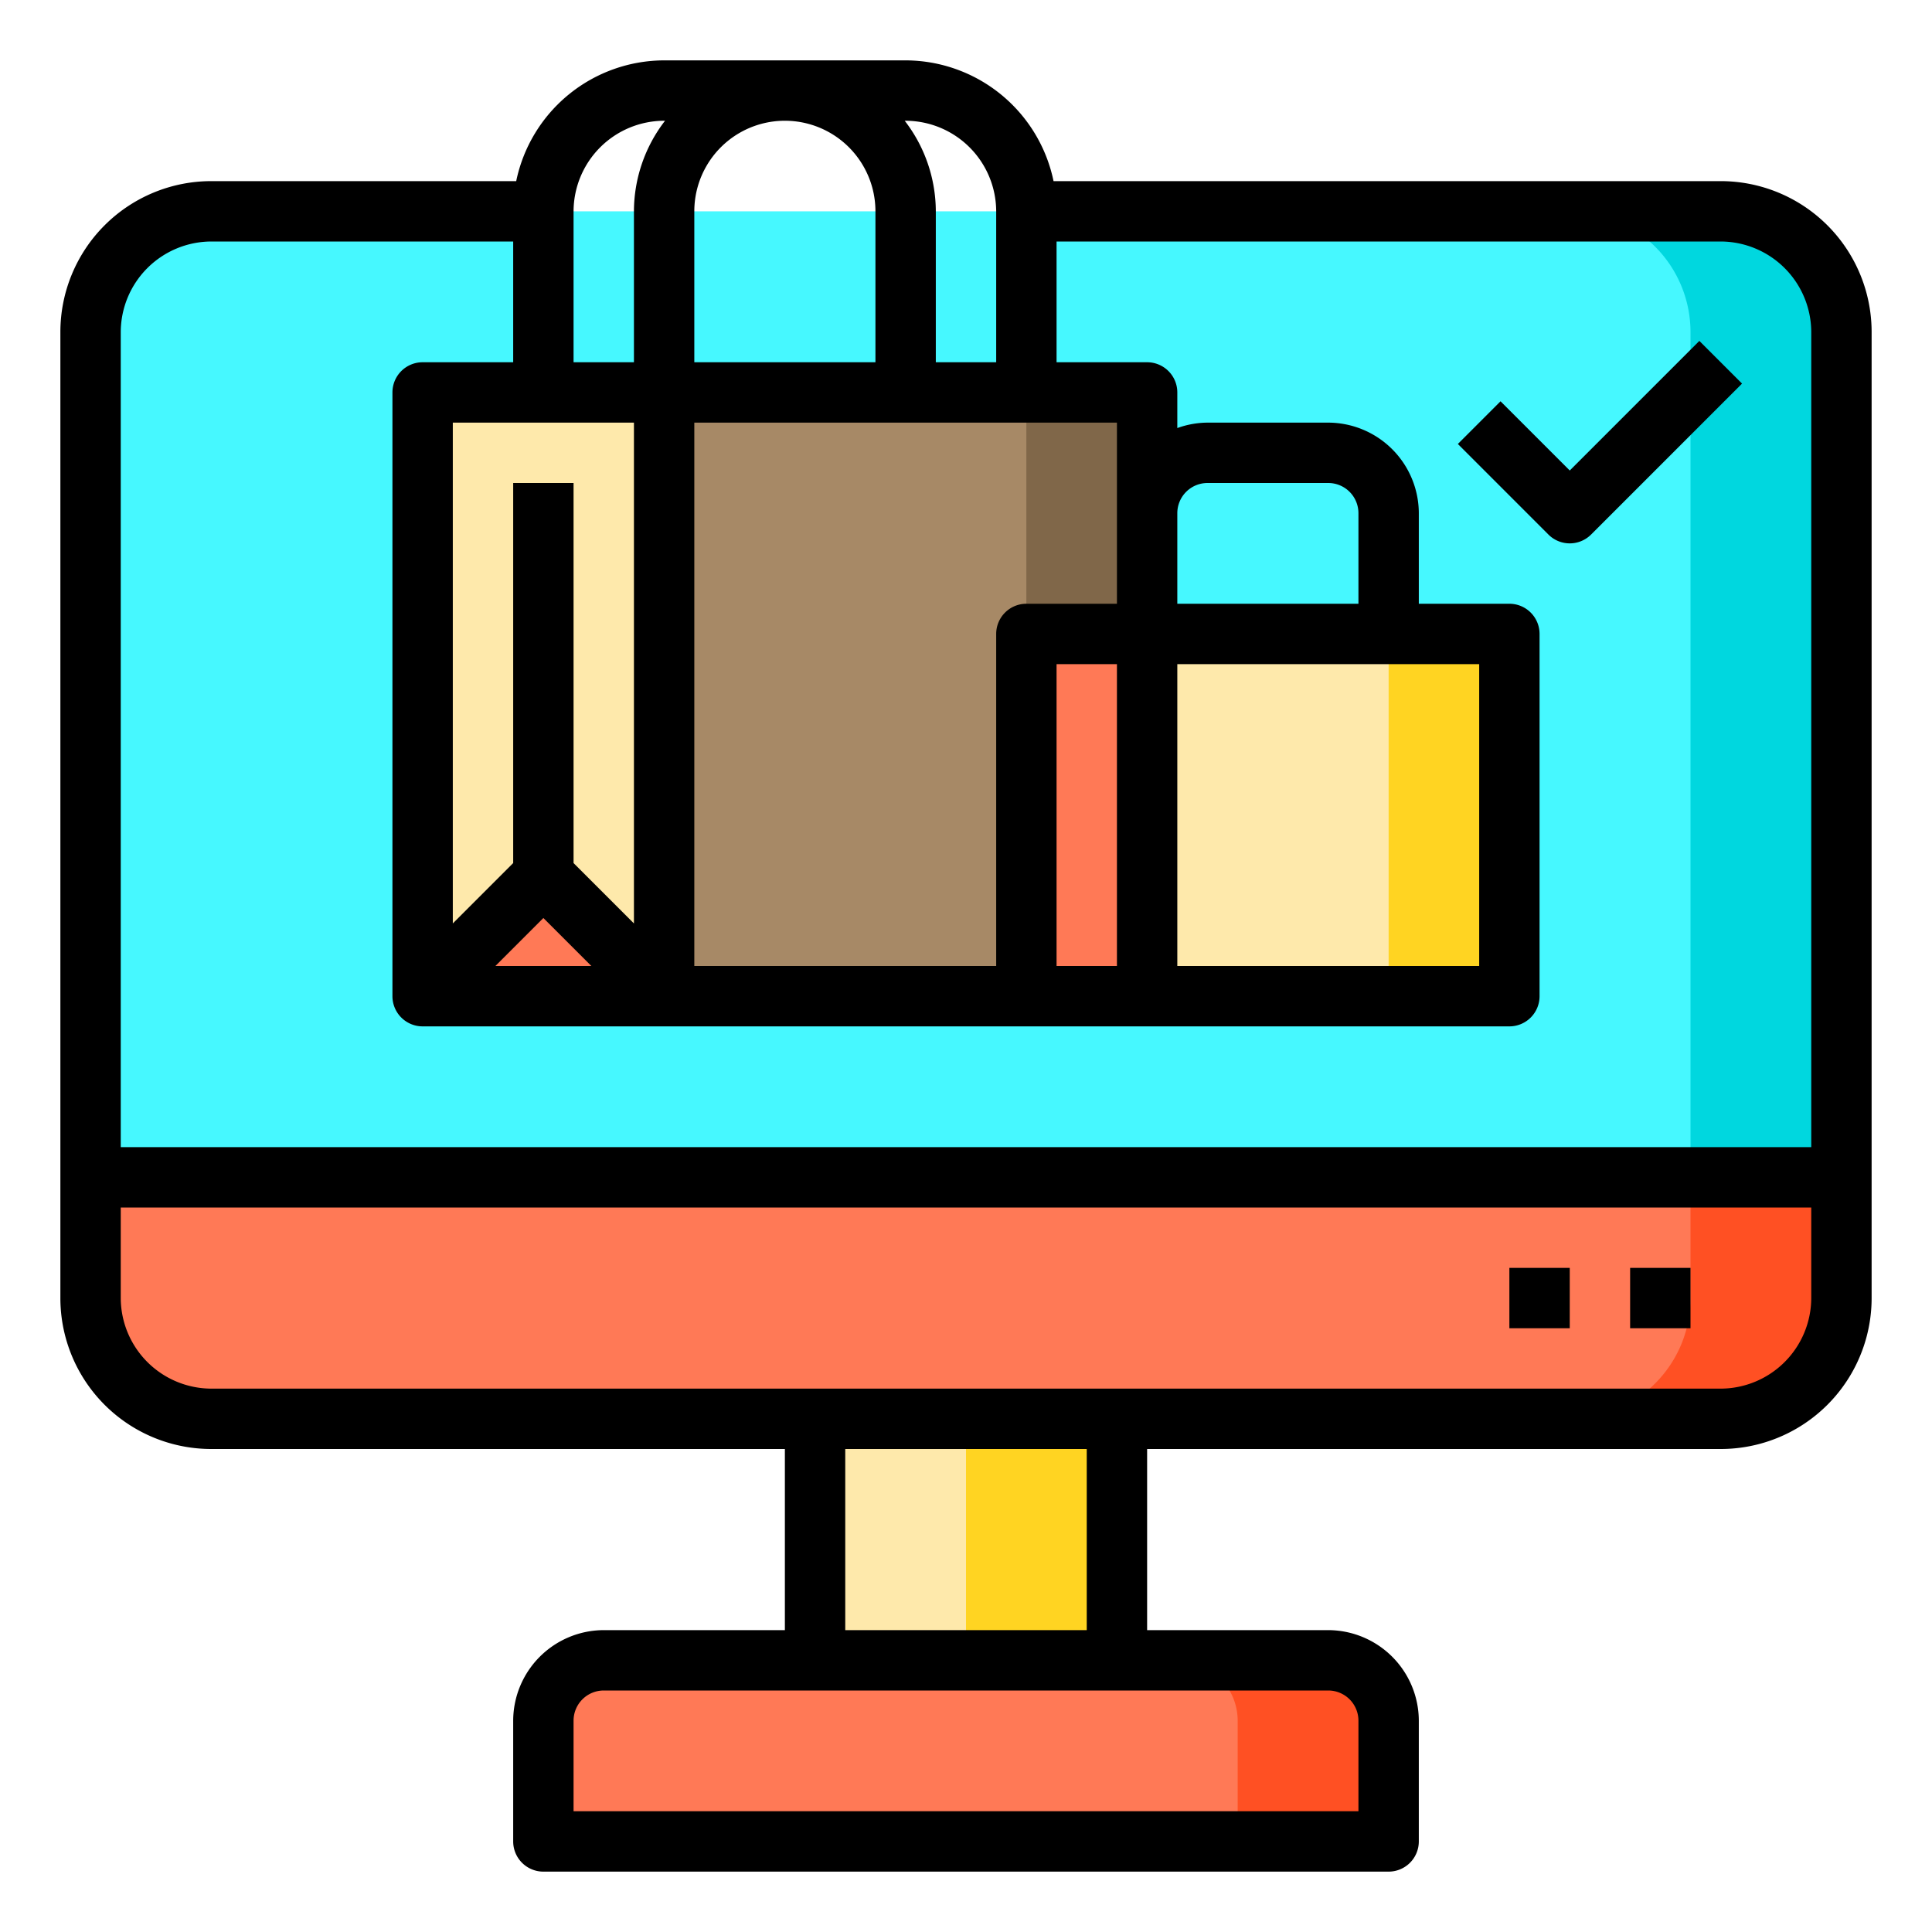 <svg height="512" viewBox="0 0 64 64" width="512" xmlns="http://www.w3.org/2000/svg"><g id="Web-computer-bag_shopping-bag-online_shopping" data-name="Web-computer-bag shopping-bag-online shopping"><path d="m61 11v28h-58v-28a4 4 0 0 1 4-4h50a4 4 0 0 1 4 4z" fill="#46f8ff"/><path d="m61 39v4a4 4 0 0 1 -4 4h-50a4 4 0 0 1 -4-4v-4z" fill="#ff7956"/><path d="m38 21h12v12h-12z" fill="#fee9ab"/><path d="m46 21h4v12h-4z" fill="#ffd422"/><path d="m46 57v4h-28v-4a2.006 2.006 0 0 1 2-2h24a2.006 2.006 0 0 1 2 2z" fill="#ff7956"/><path d="m22 13h16v20h-16z" fill="#a78966"/><path d="m34 13h4v20h-4z" fill="#806749"/><path d="m34 21h4v12h-4z" fill="#ff7956"/><path d="m27 47h10v8h-10z" fill="#fee9ab"/><path d="m61 11v28h-5v-28a4 4 0 0 0 -4-4h5a4 4 0 0 1 4 4z" fill="#00d7df"/><path d="m61 39v4a4 4 0 0 1 -4 4h-5a4 4 0 0 0 4-4v-4z" fill="#ff5023"/><path d="m46 57v4h-5v-4a2.006 2.006 0 0 0 -2-2h5a2.006 2.006 0 0 1 2 2z" fill="#ff5023"/><path d="m32 47h5v8h-5z" fill="#ffd422"/><path d="m18 29-4 4v-20h4 4v20z" fill="#fee9ab"/><path d="m22 33h-8l4-4z" fill="#ff7956"/><path d="m57 6h-22.1a5.017 5.017 0 0 0 -4.9-4h-8a5.017 5.017 0 0 0 -4.9 4h-10.1a5 5 0 0 0 -5 5v32a5 5 0 0 0 5 5h19v6h-6a3.009 3.009 0 0 0 -3 3v4a1 1 0 0 0 1 1h28a1 1 0 0 0 1-1v-4a3.009 3.009 0 0 0 -3-3h-6v-6h19a5 5 0 0 0 5-5v-32a5 5 0 0 0 -5-5zm-27-2a3.009 3.009 0 0 1 3 3v5h-2v-5a4.924 4.924 0 0 0 -1.03-3zm-7 3a3 3 0 0 1 6 0v5h-6zm0 7h14v6h-3a1 1 0 0 0 -1 1v11h-10zm14 8v10h-2v-10zm-18-15a3.009 3.009 0 0 1 3-3h.03a4.924 4.924 0 0 0 -1.03 3v5h-2zm2 7v16.59l-2-2v-12.59h-2v12.59l-2 2v-16.59zm-1.41 18h-3.18l1.59-1.59zm24.41 24a1 1 0 0 1 1 1v3h-26v-3a1 1 0 0 1 1-1zm-16-2v-6h8v6zm32-11a3.009 3.009 0 0 1 -3 3h-50a3.009 3.009 0 0 1 -3-3v-3h56zm0-5h-56v-27a3.009 3.009 0 0 1 3-3h10v4h-3a1 1 0 0 0 -1 1v20a1 1 0 0 0 1 1h36a1 1 0 0 0 1-1v-12a1 1 0 0 0 -1-1h-3v-3a3.009 3.009 0 0 0 -3-3h-4a3 3 0 0 0 -1 .18v-1.18a1 1 0 0 0 -1-1h-3v-4h22a3.009 3.009 0 0 1 3 3zm-11-16v10h-10v-10zm-10-2v-3a1 1 0 0 1 1-1h4a1 1 0 0 1 1 1v3z"/><path d="m54 42h2v2h-2z"/><path d="m50 42h2v2h-2z"/><path d="m52 18a1 1 0 0 0 .707-.293l5-5-1.414-1.414-4.293 4.293-2.293-2.293-1.414 1.414 3 3a1 1 0 0 0 .707.293z"/></g></svg>